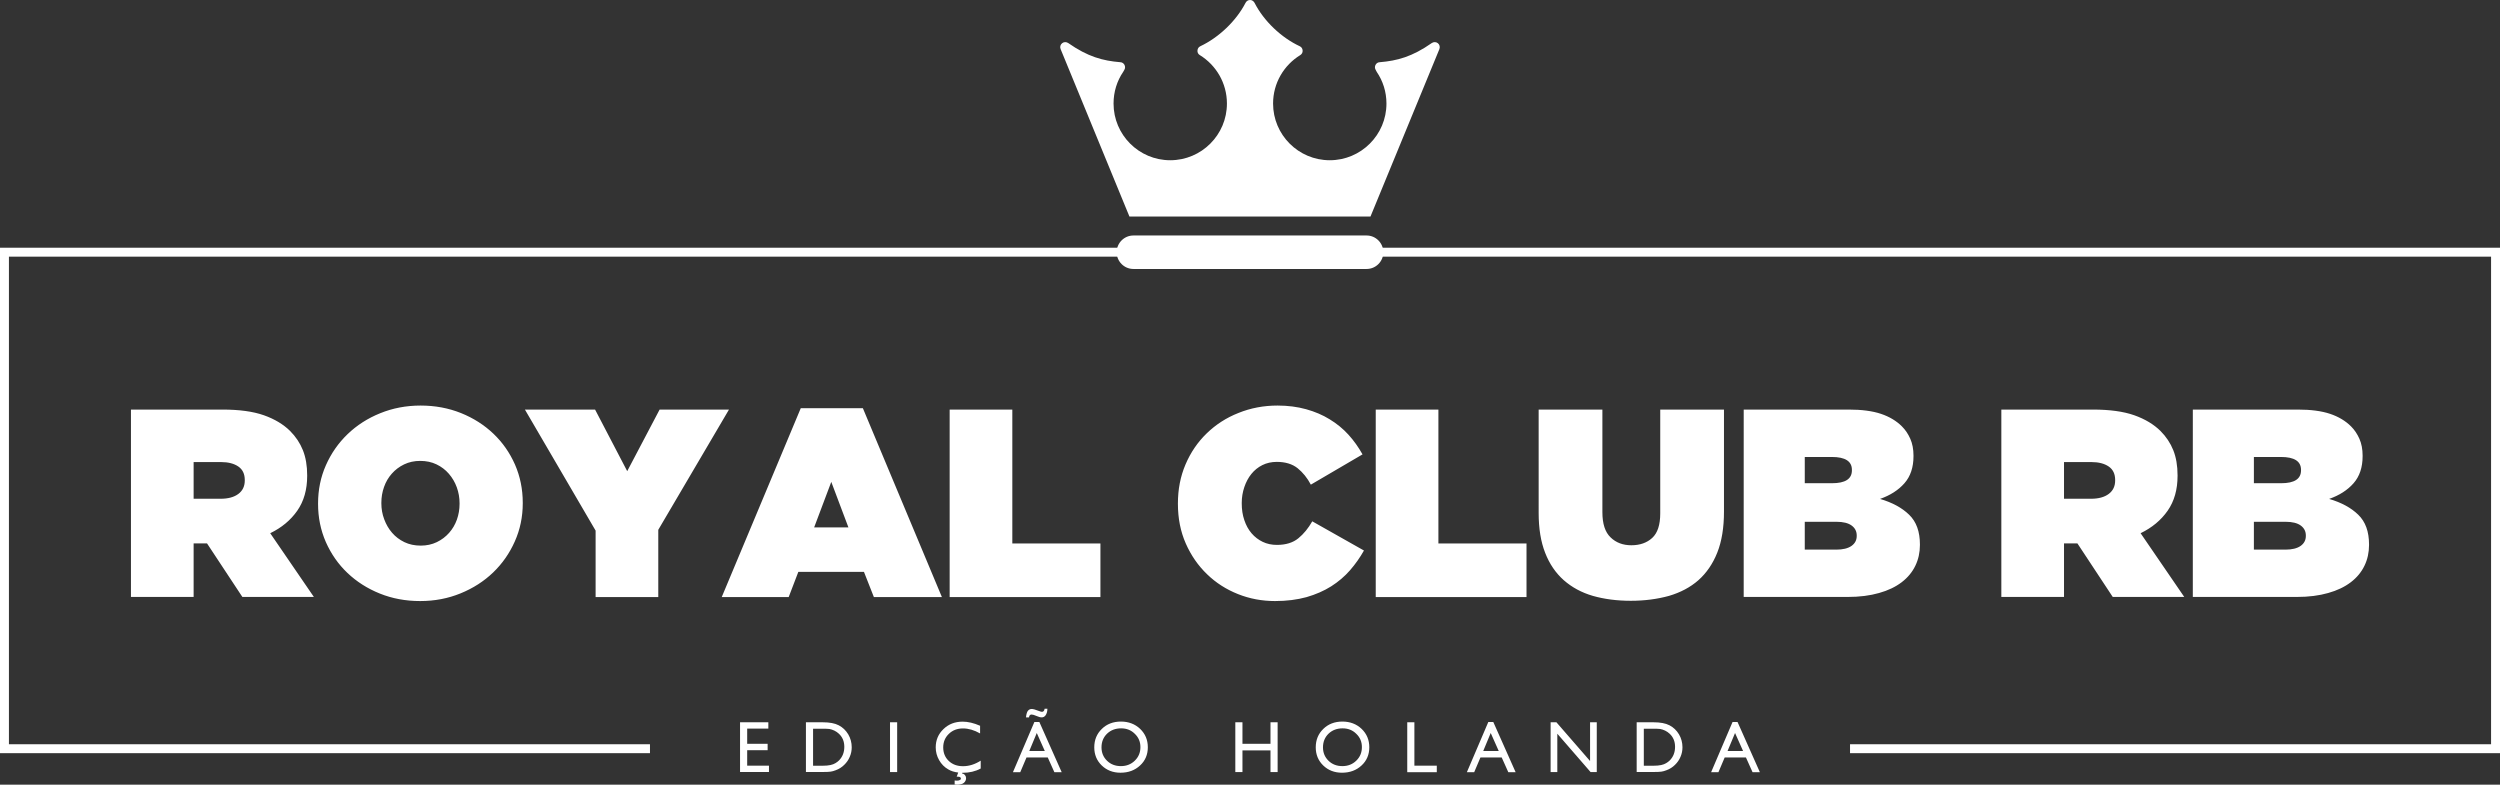 <svg id="Layer_1" xmlns="http://www.w3.org/2000/svg" viewBox="0 0 280.05 87.9"><rect x="0" y="0" width="280.05" height="87.9" fill="#333333" stroke="none"/><style>.st0{fill-rule:evenodd;clip-rule:evenodd;fill:#FFFFFF;} .st1{fill:none;stroke:#FFFFFF;stroke-miterlimit:10;} .st2{fill:#FFFFFF;}</style><path class="st0" d="M126.96 26.38h26.13c1.03 0 1.87.85 1.87 1.88 0 1.03-.84 1.87-1.87 1.87h-26.13c-1.03 0-1.87-.85-1.87-1.87 0-1.04.85-1.88 1.87-1.88zM140.53.31c1.05 2.06 3.01 3.91 5.07 4.87.19.09.31.26.32.48.02.22-.09.4-.26.51-1.83 1.12-3.05 3.13-3.05 5.43 0 3.5 2.84 6.35 6.35 6.35s6.35-2.85 6.35-6.35c0-1.32-.4-2.54-1.09-3.55-.03-.08-.07-.14-.11-.21-.11-.18-.12-.37-.03-.56.09-.18.26-.3.46-.31 1.97-.16 3.65-.61 5.85-2.15.21-.14.48-.14.68.02.2.16.26.42.17.66l-7.72 18.76h-27L118.81 5.5c-.1-.24-.03-.5.17-.66.2-.16.47-.16.68-.02 2.2 1.54 3.88 1.99 5.85 2.15.2.01.37.13.46.31.09.19.08.38-.03.56-.04.07-.08.13-.12.21-.69 1.01-1.08 2.23-1.08 3.55 0 3.5 2.84 6.35 6.35 6.35s6.35-2.85 6.35-6.35c0-2.3-1.22-4.31-3.04-5.43-.18-.11-.28-.29-.26-.51.01-.22.13-.39.32-.48 2.05-.97 4.01-2.81 5.07-4.87.11-.2.29-.31.51-.31.2 0 .38.12.49.31z"/><path class="st1" d="M72.81 83.87H.5V28.25h279.05v55.62h-72.31"/><path class="st2" d="M14.67 45.88h10.26c1.88 0 3.42.21 4.64.64 1.21.43 2.18 1.02 2.92 1.75.64.64 1.12 1.36 1.44 2.16.32.8.48 1.74.48 2.82v.06c0 1.54-.37 2.84-1.11 3.9-.74 1.06-1.75 1.9-3.03 2.52l4.89 7.14h-8.01l-3.96-6h-1.5v6h-7.02V45.88zm10.05 9.99c.84 0 1.5-.18 1.98-.54.48-.36.72-.86.72-1.5v-.06c0-.68-.24-1.18-.72-1.51s-1.13-.5-1.95-.5h-3.06v4.11h3.03zM47.07 67.33c-1.62 0-3.13-.28-4.52-.84-1.39-.56-2.6-1.33-3.63-2.31-1.03-.98-1.83-2.13-2.42-3.46-.58-1.33-.87-2.75-.87-4.27v-.06c0-1.52.29-2.95.88-4.28.59-1.33 1.4-2.49 2.43-3.48 1.03-.99 2.24-1.77 3.65-2.34 1.4-.57 2.91-.86 4.53-.86s3.12.28 4.52.84c1.39.56 2.6 1.33 3.63 2.31 1.03.98 1.83 2.13 2.42 3.46.58 1.33.87 2.76.87 4.28v.06c0 1.52-.3 2.95-.89 4.27-.59 1.33-1.4 2.49-2.43 3.48-1.03.99-2.25 1.77-3.65 2.34-1.39.57-2.9.86-4.52.86zm.06-6.21c.66 0 1.26-.13 1.8-.39s1-.61 1.38-1.04c.38-.43.67-.92.87-1.48.2-.56.3-1.15.3-1.77v-.06c0-.62-.1-1.21-.31-1.79s-.51-1.08-.89-1.52c-.38-.44-.84-.79-1.38-1.05-.54-.26-1.15-.39-1.83-.39-.66 0-1.26.13-1.8.39s-1 .61-1.38 1.04c-.38.43-.67.92-.87 1.49-.2.56-.3 1.15-.3 1.77v.06c0 .62.1 1.21.32 1.79.21.57.5 1.07.88 1.51.38.44.84.79 1.38 1.05s1.15.39 1.83.39zM66.72 59.44L58.8 45.88h7.86l3.6 6.9 3.63-6.9h7.77l-7.92 13.47v7.53h-7.02v-7.44zM89.7 45.73h6.96l8.85 21.15h-7.62l-1.11-2.82h-7.35l-1.08 2.82h-7.5l8.85-21.15zm5.34 13.35l-1.92-5.1-1.92 5.1h3.84zM106.38 45.88h7.02v15h9.87v6h-16.89v-21zM142.83 67.33c-1.46 0-2.85-.26-4.15-.78-1.31-.52-2.47-1.26-3.46-2.22-1-.96-1.8-2.11-2.39-3.45-.59-1.34-.88-2.82-.88-4.44v-.06c0-1.56.28-3.01.85-4.35.57-1.34 1.36-2.5 2.37-3.48s2.19-1.75 3.56-2.29c1.36-.55 2.82-.83 4.38-.83 1.16 0 2.22.14 3.2.41.97.27 1.85.64 2.64 1.13.79.48 1.49 1.05 2.1 1.72.61.67 1.13 1.41 1.58 2.21l-5.79 3.39c-.4-.76-.9-1.37-1.48-1.84-.59-.47-1.37-.71-2.33-.71-.6 0-1.14.12-1.62.36-.48.24-.89.57-1.23.99-.34.42-.6.91-.79 1.47-.19.56-.29 1.15-.29 1.77v.06c0 .68.09 1.3.29 1.88.19.57.46 1.06.81 1.47.35.41.77.73 1.25.96s1.01.34 1.59.34c1 0 1.8-.25 2.4-.74.6-.49 1.12-1.13 1.56-1.9l5.79 3.27c-.44.78-.96 1.52-1.56 2.21-.6.69-1.31 1.29-2.11 1.8-.81.51-1.73.91-2.76 1.21-1.06.29-2.23.44-3.53.44zM154.11 45.88h7.02v15H171v6h-16.89v-21zM182.67 67.3c-1.56 0-2.98-.19-4.24-.55-1.27-.37-2.35-.96-3.26-1.76-.9-.8-1.6-1.82-2.08-3.06-.49-1.24-.73-2.73-.73-4.47V45.88h7.14v11.49c0 1.3.3 2.24.92 2.83.61.59 1.38.88 2.32.88.96 0 1.74-.27 2.34-.82.6-.55.9-1.46.9-2.75V45.88h7.14v11.43c0 1.8-.25 3.33-.75 4.59s-1.21 2.29-2.11 3.09c-.91.8-2.01 1.38-3.3 1.76-1.3.36-2.73.55-4.29.55zM195.33 45.88h11.76c1.46 0 2.67.16 3.62.48.95.32 1.73.79 2.35 1.41.38.38.69.84.93 1.38.24.54.36 1.17.36 1.89v.06c0 1.26-.34 2.27-1.02 3.04-.68.77-1.59 1.35-2.73 1.75 1.37.4 2.46.99 3.26 1.77.81.78 1.21 1.89 1.21 3.33v.06c0 .84-.17 1.62-.51 2.32-.34.71-.85 1.33-1.53 1.85s-1.53.93-2.54 1.21c-1.01.29-2.18.44-3.5.44h-11.66V45.88zm9.9 8.25c1.48 0 2.22-.48 2.22-1.44v-.06c0-.96-.75-1.44-2.25-1.44h-3.03v2.94h3.06zm.45 7.44c.76 0 1.33-.14 1.73-.42.39-.28.58-.65.58-1.11v-.06c0-.46-.19-.83-.57-1.11-.38-.28-.95-.42-1.71-.42h-3.54v3.12h3.51zM224.19 45.88h10.26c1.88 0 3.42.21 4.64.64 1.21.43 2.18 1.02 2.92 1.75.64.64 1.12 1.36 1.44 2.16.32.8.48 1.74.48 2.82v.06c0 1.54-.37 2.84-1.11 3.9-.74 1.06-1.75 1.9-3.03 2.52l4.89 7.14h-8.01l-3.96-6h-1.5v6h-7.02V45.88zm10.05 9.99c.84 0 1.5-.18 1.98-.54.48-.36.72-.86.72-1.5v-.06c0-.68-.24-1.18-.72-1.51s-1.13-.5-1.95-.5h-3.06v4.11h3.03zM245.64 45.88h11.76c1.46 0 2.67.16 3.62.48.95.32 1.73.79 2.35 1.41.38.38.69.84.93 1.38.24.54.36 1.17.36 1.89v.06c0 1.26-.34 2.27-1.02 3.04-.68.77-1.59 1.35-2.73 1.75 1.37.4 2.46.99 3.26 1.77.81.78 1.21 1.89 1.21 3.33v.06c0 .84-.17 1.62-.51 2.32-.34.71-.85 1.33-1.53 1.85s-1.53.93-2.54 1.21c-1.01.29-2.18.44-3.5.44h-11.66V45.88zm9.9 8.25c1.48 0 2.22-.48 2.22-1.44v-.06c0-.96-.75-1.44-2.25-1.44h-3.03v2.94h3.06zm.45 7.44c.76 0 1.33-.14 1.73-.42.39-.28.58-.65.58-1.11v-.06c0-.46-.19-.83-.57-1.11-.38-.28-.95-.42-1.71-.42h-3.54v3.12h3.51z"/><g><path class="st2" d="M82.9 80.91h3.17v.71H83.7v1.7h2.29v.72H83.7v1.73h2.44v.71H82.9v-5.57zM90.28 86.49v-5.58h1.88c.76 0 1.36.11 1.8.34.44.23.79.56 1.06 1.01.26.44.39.93.39 1.45 0 .37-.07.73-.22 1.07-.14.34-.35.64-.62.9-.27.27-.59.47-.95.6-.21.08-.4.14-.58.16-.18.03-.51.04-1.01.04h-1.75zm1.8-4.86h-1v4.15h1.02c.4 0 .71-.03.93-.08.22-.05.41-.12.55-.21.15-.08.28-.19.41-.31.39-.4.59-.9.59-1.52 0-.6-.2-1.09-.61-1.47-.15-.14-.32-.26-.51-.35-.19-.09-.38-.15-.55-.18-.17-.02-.45-.03-.83-.03zM99.7 80.91h.8v5.58h-.8v-5.58zM107.78 86.56l-.02.07c.14.03.26.1.34.2.08.1.12.21.12.34 0 .2-.08.38-.24.52-.16.14-.42.21-.78.21-.1 0-.19-.01-.26-.02v-.45c.14.01.22.02.26.02.15 0 .27-.03.36-.09.05-.04.08-.08.08-.14 0-.06-.03-.12-.08-.16-.05-.04-.16-.06-.3-.06-.03 0-.06 0-.09.01l.17-.47c-.42-.05-.79-.16-1.11-.35-.44-.25-.78-.6-1.03-1.04-.25-.44-.38-.91-.38-1.43 0-.81.29-1.5.87-2.05.58-.56 1.29-.83 2.15-.83.59 0 1.24.15 1.95.46v.86c-.65-.37-1.29-.56-1.91-.56-.64 0-1.17.2-1.59.61-.42.4-.63.91-.63 1.52s.21 1.12.62 1.51c.42.4.95.59 1.6.59.68 0 1.34-.21 1.98-.62v.88c-.59.32-1.26.48-2.03.48h-.05zM115.87 80.88h.56l2.5 5.62h-.82l-.74-1.65h-2.38l-.7 1.65h-.82l2.4-5.62zm1.46-1.49c0 .32-.08.57-.22.76-.11.14-.25.21-.42.21-.15 0-.34-.05-.59-.16-.25-.11-.43-.16-.56-.16-.07 0-.13.03-.18.08-.05.05-.08.13-.09.24h-.34c.04-.38.12-.63.23-.75.11-.13.25-.19.42-.19.15 0 .41.07.76.21.18.07.31.11.38.11s.14-.03.19-.08c.05-.05.09-.14.11-.27h.31zm-.29 4.74l-.9-2.02-.84 2.02h1.74zM125.56 80.83c.86 0 1.58.27 2.16.82.57.55.86 1.23.86 2.06 0 .82-.29 1.51-.87 2.04-.58.54-1.31.81-2.19.81-.84 0-1.54-.27-2.1-.81s-.84-1.22-.84-2.03c0-.83.28-1.52.85-2.07.55-.54 1.27-.82 2.13-.82zm.03.76c-.64 0-1.16.2-1.58.6-.41.4-.62.91-.62 1.53 0 .6.21 1.1.62 1.5.41.4.93.6 1.55.6s1.14-.2 1.56-.61c.42-.41.63-.91.63-1.52 0-.59-.21-1.09-.63-1.49-.41-.41-.92-.61-1.53-.61zM142.32 80.91h.8v5.58h-.8v-2.43h-3.14v2.43h-.8v-5.58h.8v2.41h3.14v-2.41zM150.37 80.83c.86 0 1.58.27 2.16.82.57.55.86 1.23.86 2.06 0 .82-.29 1.51-.87 2.04-.58.54-1.31.81-2.19.81-.84 0-1.54-.27-2.1-.81s-.84-1.22-.84-2.03c0-.83.28-1.52.85-2.07.55-.54 1.27-.82 2.13-.82zm.03.76c-.64 0-1.16.2-1.58.6-.41.4-.62.91-.62 1.53 0 .6.21 1.1.62 1.5.41.4.93.6 1.55.6s1.14-.2 1.56-.61c.42-.41.63-.91.63-1.52 0-.59-.21-1.09-.63-1.49-.41-.41-.92-.61-1.53-.61zM157.64 80.91h.8v4.86h2.51v.73h-3.31v-5.59zM166.72 80.88h.56l2.5 5.62h-.82l-.74-1.65h-2.38l-.7 1.65h-.82l2.4-5.62zm1.17 3.25l-.9-2.02-.84 2.02h1.74zM178.11 80.91h.76v5.58h-.69l-3.73-4.3v4.3h-.75v-5.58h.65l3.77 4.34v-4.34zM183.34 86.49v-5.58h1.88c.76 0 1.36.11 1.8.34.44.23.79.56 1.06 1.01.26.44.39.93.39 1.45 0 .37-.07.73-.22 1.07-.14.34-.35.64-.62.9-.27.27-.59.47-.95.6-.21.08-.4.14-.58.16-.18.03-.51.04-1.01.04h-1.75zm1.8-4.86h-1v4.15h1.02c.4 0 .71-.03.93-.08.22-.05.41-.12.55-.21.15-.08.28-.19.41-.31.39-.4.59-.9.59-1.52 0-.6-.2-1.09-.61-1.47-.15-.14-.32-.26-.51-.35-.19-.09-.38-.15-.55-.18-.16-.02-.44-.03-.83-.03zM194.08 80.88h.56l2.5 5.62h-.82l-.74-1.65h-2.38l-.7 1.65h-.82l2.4-5.62zm1.18 3.25l-.9-2.02-.84 2.02h1.74z"/></g></svg>